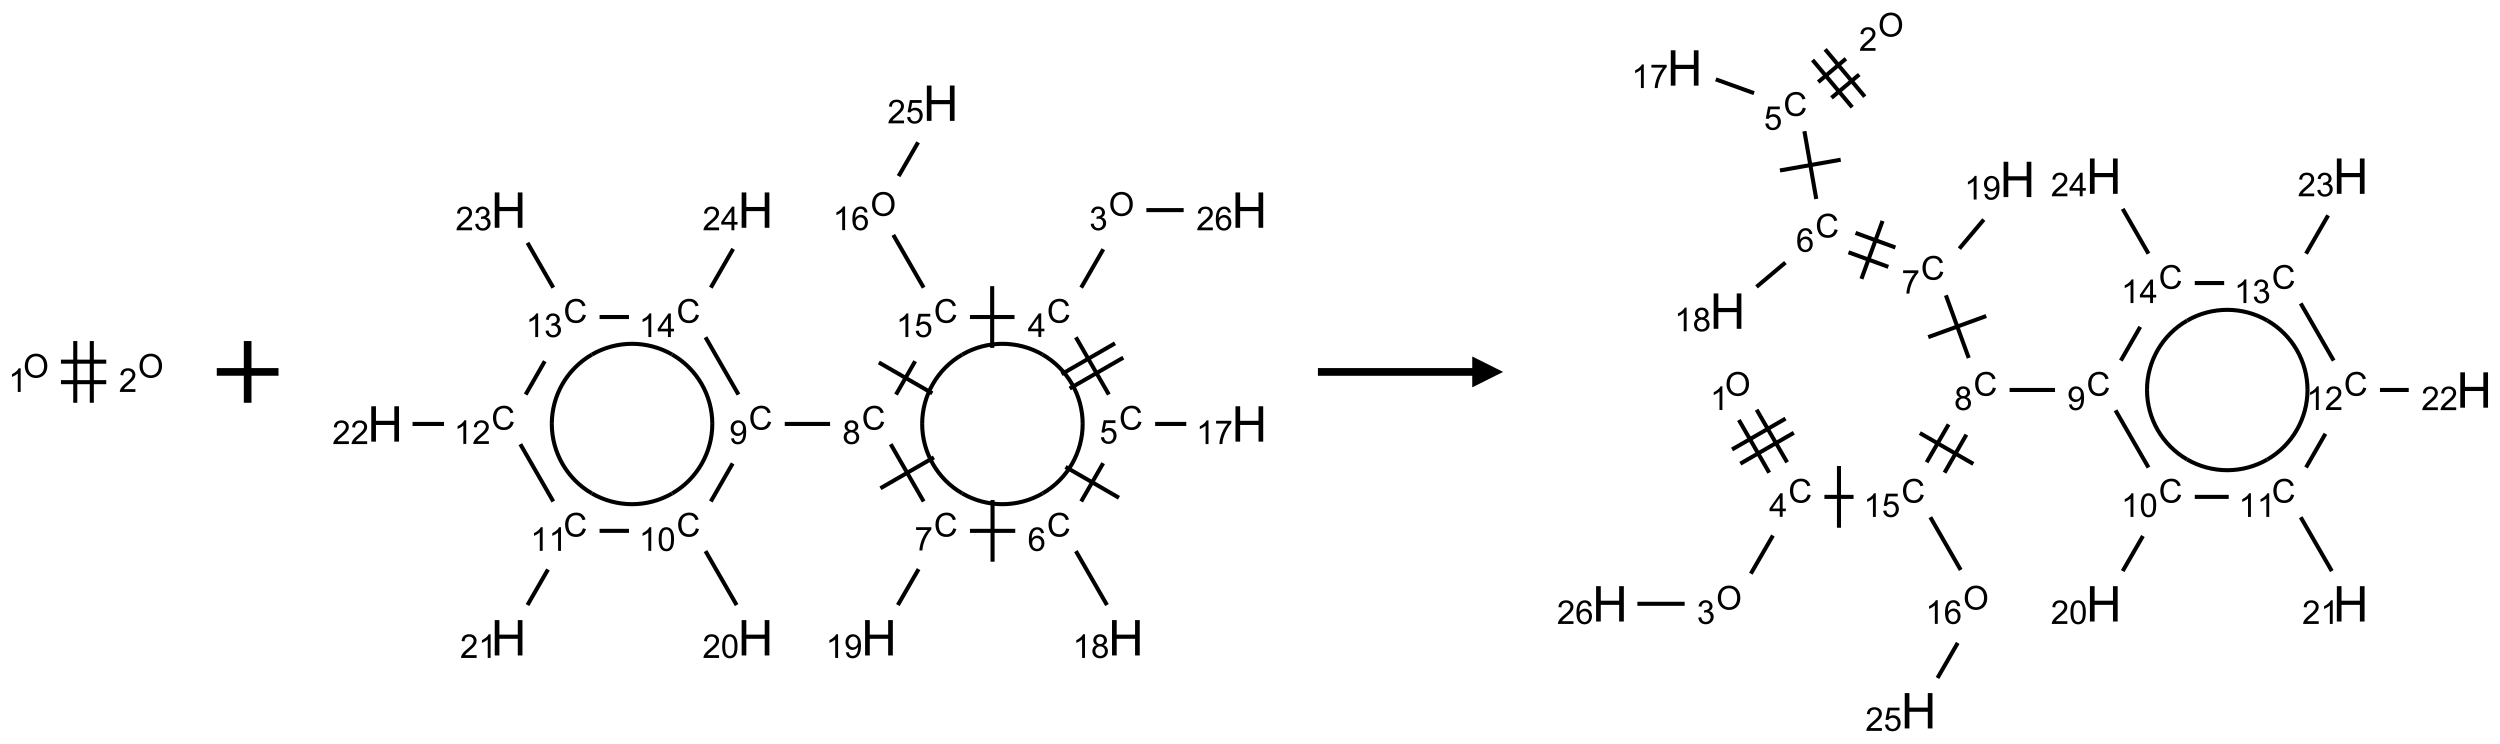<?xml version="1.0" encoding="UTF-8"?>
<svg xmlns="http://www.w3.org/2000/svg" xmlns:xlink="http://www.w3.org/1999/xlink" width="810" height="241" viewBox="0 0 810 241">
<defs>
<g>
<g id="glyph-0-0">
<path d="M 1.332 0 L 1.332 -6.668 L 6.668 -6.668 L 6.668 0 Z M 1.5 -0.168 L 6.5 -0.168 L 6.5 -6.5 L 1.5 -6.5 Z M 1.5 -0.168 "/>
</g>
<g id="glyph-0-1">
<path d="M 0.516 -3.719 C 0.516 -4.984 0.855 -5.977 1.535 -6.695 C 2.215 -7.414 3.094 -7.77 4.172 -7.77 C 4.875 -7.77 5.512 -7.602 6.078 -7.266 C 6.645 -6.93 7.074 -6.461 7.371 -5.855 C 7.668 -5.254 7.816 -4.57 7.816 -3.809 C 7.816 -3.035 7.66 -2.34 7.348 -1.73 C 7.035 -1.117 6.594 -0.656 6.02 -0.34 C 5.449 -0.027 4.828 0.129 4.168 0.129 C 3.449 0.129 2.805 -0.043 2.238 -0.391 C 1.672 -0.738 1.246 -1.211 0.953 -1.812 C 0.66 -2.414 0.516 -3.047 0.516 -3.719 Z M 1.559 -3.703 C 1.559 -2.781 1.805 -2.059 2.301 -1.527 C 2.793 -1 3.414 -0.734 4.16 -0.734 C 4.922 -0.734 5.547 -1 6.039 -1.535 C 6.531 -2.07 6.777 -2.828 6.777 -3.812 C 6.777 -4.434 6.672 -4.977 6.461 -5.441 C 6.25 -5.902 5.945 -6.262 5.539 -6.52 C 5.133 -6.773 4.68 -6.902 4.176 -6.902 C 3.461 -6.902 2.848 -6.656 2.332 -6.164 C 1.816 -5.672 1.559 -4.852 1.559 -3.703 Z M 1.559 -3.703 "/>
</g>
<g id="glyph-0-2">
<path d="M 3.973 0 L 3.035 0 L 3.035 -5.973 C 2.809 -5.758 2.516 -5.543 2.148 -5.328 C 1.781 -5.113 1.453 -4.953 1.16 -4.844 L 1.16 -5.75 C 1.684 -5.996 2.145 -6.297 2.535 -6.645 C 2.93 -6.996 3.207 -7.336 3.371 -7.668 L 3.973 -7.668 Z M 3.973 0 "/>
</g>
<g id="glyph-0-3">
<path d="M 5.371 -0.902 L 5.371 0 L 0.324 0 C 0.316 -0.227 0.352 -0.441 0.434 -0.652 C 0.562 -0.996 0.766 -1.332 1.051 -1.668 C 1.332 -2 1.742 -2.387 2.277 -2.824 C 3.105 -3.504 3.668 -4.043 3.957 -4.441 C 4.25 -4.84 4.395 -5.215 4.395 -5.566 C 4.395 -5.938 4.262 -6.254 3.996 -6.508 C 3.73 -6.762 3.387 -6.891 2.957 -6.891 C 2.508 -6.891 2.145 -6.754 1.875 -6.484 C 1.605 -6.215 1.469 -5.84 1.465 -5.359 L 0.5 -5.457 C 0.566 -6.176 0.812 -6.727 1.246 -7.102 C 1.676 -7.477 2.254 -7.668 2.98 -7.668 C 3.711 -7.668 4.293 -7.465 4.719 -7.059 C 5.145 -6.652 5.359 -6.148 5.359 -5.547 C 5.359 -5.242 5.297 -4.941 5.172 -4.645 C 5.047 -4.352 4.84 -4.039 4.551 -3.715 C 4.262 -3.387 3.777 -2.938 3.105 -2.371 C 2.543 -1.898 2.18 -1.578 2.02 -1.41 C 1.859 -1.242 1.73 -1.07 1.625 -0.902 Z M 5.371 -0.902 "/>
</g>
<g id="glyph-0-4">
<path d="M 0.449 -2.016 L 1.387 -2.141 C 1.492 -1.609 1.676 -1.227 1.934 -0.992 C 2.191 -0.758 2.508 -0.641 2.879 -0.641 C 3.32 -0.641 3.695 -0.793 3.996 -1.098 C 4.301 -1.402 4.453 -1.781 4.453 -2.234 C 4.453 -2.664 4.312 -3.02 4.031 -3.301 C 3.75 -3.578 3.391 -3.719 2.957 -3.719 C 2.781 -3.719 2.562 -3.684 2.297 -3.613 L 2.402 -4.438 C 2.465 -4.43 2.516 -4.426 2.551 -4.426 C 2.949 -4.426 3.312 -4.531 3.629 -4.738 C 3.949 -4.949 4.109 -5.27 4.109 -5.703 C 4.109 -6.047 3.992 -6.332 3.762 -6.559 C 3.527 -6.785 3.227 -6.895 2.859 -6.895 C 2.496 -6.895 2.191 -6.781 1.949 -6.551 C 1.707 -6.324 1.547 -5.98 1.48 -5.52 L 0.543 -5.688 C 0.656 -6.316 0.918 -6.805 1.324 -7.148 C 1.73 -7.492 2.234 -7.668 2.84 -7.668 C 3.254 -7.668 3.641 -7.578 3.988 -7.398 C 4.34 -7.219 4.609 -6.977 4.793 -6.668 C 4.98 -6.359 5.074 -6.031 5.074 -5.684 C 5.074 -5.352 4.984 -5.051 4.809 -4.781 C 4.629 -4.512 4.367 -4.297 4.02 -4.137 C 4.473 -4.031 4.824 -3.816 5.074 -3.488 C 5.324 -3.16 5.449 -2.75 5.449 -2.254 C 5.449 -1.59 5.203 -1.023 4.719 -0.559 C 4.234 -0.098 3.617 0.137 2.875 0.137 C 2.203 0.137 1.648 -0.062 1.207 -0.465 C 0.762 -0.863 0.512 -1.379 0.449 -2.016 Z M 0.449 -2.016 "/>
</g>
<g id="glyph-0-5">
<path d="M 6.27 -2.676 L 7.281 -2.422 C 7.07 -1.594 6.688 -0.961 6.137 -0.523 C 5.586 -0.086 4.914 0.129 4.121 0.129 C 3.297 0.129 2.629 -0.039 2.113 -0.371 C 1.598 -0.707 1.203 -1.191 0.934 -1.828 C 0.664 -2.465 0.531 -3.145 0.531 -3.875 C 0.531 -4.672 0.684 -5.363 0.988 -5.957 C 1.293 -6.547 1.723 -6.996 2.285 -7.305 C 2.844 -7.613 3.461 -7.766 4.137 -7.766 C 4.898 -7.766 5.543 -7.57 6.062 -7.184 C 6.582 -6.793 6.945 -6.246 7.152 -5.543 L 6.156 -5.309 C 5.98 -5.863 5.723 -6.266 5.387 -6.52 C 5.051 -6.773 4.625 -6.902 4.113 -6.902 C 3.527 -6.902 3.039 -6.762 2.645 -6.48 C 2.25 -6.199 1.973 -5.82 1.812 -5.348 C 1.652 -4.871 1.574 -4.383 1.574 -3.879 C 1.574 -3.23 1.668 -2.664 1.855 -2.18 C 2.047 -1.695 2.34 -1.332 2.738 -1.094 C 3.137 -0.855 3.57 -0.734 4.035 -0.734 C 4.602 -0.734 5.082 -0.898 5.473 -1.223 C 5.867 -1.551 6.133 -2.035 6.27 -2.676 Z M 6.27 -2.676 "/>
</g>
<g id="glyph-0-6">
<path d="M 3.449 0 L 3.449 -1.828 L 0.137 -1.828 L 0.137 -2.688 L 3.621 -7.637 L 4.387 -7.637 L 4.387 -2.688 L 5.418 -2.688 L 5.418 -1.828 L 4.387 -1.828 L 4.387 0 Z M 3.449 -2.688 L 3.449 -6.129 L 1.059 -2.688 Z M 3.449 -2.688 "/>
</g>
<g id="glyph-0-7">
<path d="M 0.441 -2 L 1.426 -2.082 C 1.5 -1.605 1.668 -1.242 1.934 -1.004 C 2.199 -0.762 2.52 -0.641 2.895 -0.641 C 3.348 -0.641 3.73 -0.812 4.043 -1.152 C 4.355 -1.492 4.512 -1.941 4.512 -2.504 C 4.512 -3.039 4.359 -3.461 4.059 -3.77 C 3.758 -4.078 3.367 -4.234 2.879 -4.234 C 2.578 -4.234 2.305 -4.164 2.062 -4.027 C 1.82 -3.891 1.629 -3.715 1.488 -3.496 L 0.609 -3.609 L 1.348 -7.531 L 5.145 -7.531 L 5.145 -6.637 L 2.098 -6.637 L 1.688 -4.582 C 2.145 -4.902 2.625 -5.062 3.129 -5.062 C 3.797 -5.062 4.359 -4.832 4.816 -4.371 C 5.277 -3.91 5.504 -3.312 5.504 -2.59 C 5.504 -1.898 5.305 -1.301 4.902 -0.797 C 4.41 -0.18 3.742 0.129 2.895 0.129 C 2.199 0.129 1.633 -0.062 1.195 -0.453 C 0.758 -0.844 0.504 -1.359 0.441 -2 Z M 0.441 -2 "/>
</g>
<g id="glyph-0-8">
<path d="M 0.504 -6.637 L 0.504 -7.535 L 5.449 -7.535 L 5.449 -6.809 C 4.961 -6.289 4.48 -5.602 4.004 -4.746 C 3.527 -3.887 3.156 -3.004 2.895 -2.098 C 2.707 -1.461 2.59 -0.762 2.535 0 L 1.574 0 C 1.582 -0.602 1.703 -1.328 1.926 -2.176 C 2.152 -3.027 2.477 -3.848 2.898 -4.637 C 3.32 -5.426 3.77 -6.094 4.246 -6.637 Z M 0.504 -6.637 "/>
</g>
<g id="glyph-0-9">
<path d="M 5.309 -5.766 L 4.375 -5.691 C 4.293 -6.059 4.172 -6.328 4.02 -6.496 C 3.766 -6.762 3.453 -6.895 3.082 -6.895 C 2.785 -6.895 2.523 -6.812 2.297 -6.645 C 2 -6.43 1.77 -6.117 1.598 -5.703 C 1.43 -5.289 1.34 -4.703 1.332 -3.938 C 1.559 -4.281 1.836 -4.535 2.16 -4.703 C 2.488 -4.871 2.828 -4.953 3.188 -4.953 C 3.812 -4.953 4.344 -4.723 4.785 -4.262 C 5.223 -3.801 5.441 -3.207 5.441 -2.48 C 5.441 -2 5.34 -1.555 5.133 -1.145 C 4.926 -0.73 4.641 -0.418 4.281 -0.199 C 3.922 0.02 3.512 0.129 3.051 0.129 C 2.27 0.129 1.633 -0.156 1.141 -0.73 C 0.648 -1.305 0.402 -2.254 0.402 -3.574 C 0.402 -5.051 0.672 -6.121 1.219 -6.793 C 1.695 -7.375 2.336 -7.668 3.141 -7.668 C 3.742 -7.668 4.234 -7.5 4.617 -7.16 C 5 -6.824 5.23 -6.359 5.309 -5.766 Z M 1.48 -2.473 C 1.48 -2.152 1.547 -1.844 1.684 -1.547 C 1.82 -1.25 2.016 -1.027 2.262 -0.871 C 2.508 -0.719 2.766 -0.641 3.035 -0.641 C 3.434 -0.641 3.773 -0.801 4.059 -1.121 C 4.344 -1.441 4.484 -1.875 4.484 -2.422 C 4.484 -2.949 4.344 -3.367 4.062 -3.668 C 3.781 -3.973 3.426 -4.125 3 -4.125 C 2.578 -4.125 2.219 -3.973 1.922 -3.668 C 1.625 -3.363 1.48 -2.969 1.48 -2.473 Z M 1.48 -2.473 "/>
</g>
<g id="glyph-0-10">
<path d="M 1.887 -4.141 C 1.496 -4.281 1.207 -4.484 1.02 -4.75 C 0.832 -5.016 0.738 -5.328 0.738 -5.699 C 0.738 -6.254 0.938 -6.719 1.34 -7.098 C 1.738 -7.477 2.27 -7.668 2.934 -7.668 C 3.598 -7.668 4.137 -7.473 4.543 -7.086 C 4.949 -6.699 5.152 -6.227 5.152 -5.672 C 5.152 -5.316 5.059 -5.008 4.871 -4.746 C 4.688 -4.484 4.406 -4.281 4.027 -4.141 C 4.496 -3.988 4.852 -3.742 5.098 -3.402 C 5.34 -3.062 5.465 -2.656 5.465 -2.184 C 5.465 -1.531 5.234 -0.98 4.77 -0.535 C 4.309 -0.09 3.703 0.129 2.949 0.129 C 2.195 0.129 1.586 -0.094 1.125 -0.539 C 0.664 -0.984 0.434 -1.543 0.434 -2.207 C 0.434 -2.703 0.559 -3.121 0.809 -3.457 C 1.062 -3.793 1.422 -4.02 1.887 -4.141 Z M 1.699 -5.73 C 1.699 -5.367 1.812 -5.074 2.047 -4.844 C 2.281 -4.613 2.582 -4.5 2.953 -4.5 C 3.312 -4.5 3.609 -4.613 3.84 -4.84 C 4.07 -5.066 4.188 -5.348 4.188 -5.676 C 4.188 -6.02 4.07 -6.309 3.832 -6.543 C 3.594 -6.777 3.297 -6.895 2.941 -6.895 C 2.586 -6.895 2.289 -6.781 2.051 -6.551 C 1.816 -6.324 1.699 -6.047 1.699 -5.73 Z M 1.395 -2.203 C 1.395 -1.938 1.461 -1.676 1.586 -1.426 C 1.711 -1.176 1.902 -0.984 2.152 -0.848 C 2.402 -0.711 2.672 -0.641 2.957 -0.641 C 3.406 -0.641 3.777 -0.785 4.066 -1.074 C 4.359 -1.363 4.504 -1.727 4.504 -2.172 C 4.504 -2.625 4.355 -2.996 4.055 -3.293 C 3.754 -3.586 3.379 -3.734 2.926 -3.734 C 2.484 -3.734 2.121 -3.59 1.832 -3.297 C 1.543 -3.004 1.395 -2.641 1.395 -2.203 Z M 1.395 -2.203 "/>
</g>
<g id="glyph-0-11">
<path d="M 0.582 -1.766 L 1.484 -1.848 C 1.562 -1.426 1.707 -1.117 1.922 -0.926 C 2.137 -0.734 2.414 -0.641 2.75 -0.641 C 3.039 -0.641 3.289 -0.707 3.508 -0.84 C 3.727 -0.973 3.902 -1.148 4.043 -1.367 C 4.18 -1.586 4.297 -1.887 4.391 -2.262 C 4.484 -2.637 4.531 -3.016 4.531 -3.406 C 4.531 -3.449 4.531 -3.512 4.527 -3.594 C 4.34 -3.297 4.082 -3.055 3.758 -2.867 C 3.434 -2.68 3.082 -2.59 2.703 -2.59 C 2.07 -2.59 1.535 -2.816 1.098 -3.277 C 0.66 -3.734 0.441 -4.34 0.441 -5.09 C 0.441 -5.863 0.672 -6.484 1.129 -6.957 C 1.586 -7.43 2.156 -7.668 2.844 -7.668 C 3.34 -7.668 3.793 -7.531 4.207 -7.266 C 4.617 -7 4.93 -6.617 5.145 -6.121 C 5.355 -5.629 5.465 -4.91 5.465 -3.973 C 5.465 -2.996 5.359 -2.223 5.145 -1.645 C 4.934 -1.066 4.617 -0.625 4.199 -0.324 C 3.781 -0.02 3.293 0.129 2.73 0.129 C 2.133 0.129 1.645 -0.035 1.266 -0.367 C 0.887 -0.699 0.66 -1.164 0.582 -1.766 Z M 4.422 -5.137 C 4.422 -5.676 4.277 -6.102 3.992 -6.418 C 3.707 -6.734 3.359 -6.891 2.957 -6.891 C 2.543 -6.891 2.18 -6.719 1.871 -6.379 C 1.562 -6.039 1.406 -5.598 1.406 -5.059 C 1.406 -4.57 1.555 -4.176 1.848 -3.871 C 2.141 -3.566 2.5 -3.418 2.934 -3.418 C 3.367 -3.418 3.723 -3.57 4.004 -3.871 C 4.281 -4.176 4.422 -4.598 4.422 -5.137 Z M 4.422 -5.137 "/>
</g>
<g id="glyph-0-12">
<path d="M 0.441 -3.766 C 0.441 -4.668 0.535 -5.395 0.723 -5.945 C 0.906 -6.496 1.184 -6.922 1.551 -7.219 C 1.918 -7.516 2.375 -7.668 2.934 -7.668 C 3.344 -7.668 3.703 -7.586 4.012 -7.418 C 4.32 -7.254 4.574 -7.016 4.777 -6.707 C 4.977 -6.395 5.137 -6.016 5.25 -5.57 C 5.363 -5.125 5.422 -4.523 5.422 -3.766 C 5.422 -2.871 5.328 -2.148 5.145 -1.598 C 4.961 -1.047 4.688 -0.621 4.32 -0.32 C 3.953 -0.02 3.492 0.129 2.934 0.129 C 2.195 0.129 1.617 -0.133 1.199 -0.66 C 0.695 -1.297 0.441 -2.332 0.441 -3.766 Z M 1.406 -3.766 C 1.406 -2.512 1.555 -1.68 1.848 -1.262 C 2.141 -0.848 2.5 -0.641 2.934 -0.641 C 3.363 -0.641 3.727 -0.848 4.02 -1.266 C 4.312 -1.684 4.457 -2.516 4.457 -3.766 C 4.457 -5.023 4.312 -5.859 4.02 -6.27 C 3.727 -6.684 3.359 -6.891 2.922 -6.891 C 2.492 -6.891 2.148 -6.707 1.891 -6.344 C 1.566 -5.879 1.406 -5.02 1.406 -3.766 Z M 1.406 -3.766 "/>
</g>
<g id="glyph-1-0">
<path d="M 2 0 L 2 -10 L 10 -10 L 10 0 Z M 2.25 -0.25 L 9.75 -0.25 L 9.75 -9.75 L 2.25 -9.75 Z M 2.25 -0.25 "/>
</g>
<g id="glyph-1-1">
<path d="M 1.281 0 L 1.281 -11.453 L 2.797 -11.453 L 2.797 -6.75 L 8.75 -6.75 L 8.75 -11.453 L 10.266 -11.453 L 10.266 0 L 8.75 0 L 8.75 -5.398 L 2.797 -5.398 L 2.797 0 Z M 1.281 0 "/>
</g>
</g>
</defs>
<path fill="none" stroke-width="0.033" stroke-linecap="butt" stroke-linejoin="miter" stroke="rgb(0%, 0%, 0%)" stroke-opacity="1" stroke-miterlimit="10" d="M 0.237 0.083 L 0.604 0.083 " transform="matrix(40, 0, 0, 40, 10.266, 120.5)"/>
<path fill="none" stroke-width="0.033" stroke-linecap="butt" stroke-linejoin="miter" stroke="rgb(0%, 0%, 0%)" stroke-opacity="1" stroke-miterlimit="10" d="M 0.237 -0.083 L 0.604 -0.083 " transform="matrix(40, 0, 0, 40, 10.266, 120.5)"/>
<path fill="none" stroke-width="0.033" stroke-linecap="butt" stroke-linejoin="miter" stroke="rgb(0%, 0%, 0%)" stroke-opacity="1" stroke-miterlimit="10" d="M 0.487 0.25 L 0.487 -0.25 " transform="matrix(40, 0, 0, 40, 10.266, 120.5)"/>
<path fill="none" stroke-width="0.033" stroke-linecap="butt" stroke-linejoin="miter" stroke="rgb(0%, 0%, 0%)" stroke-opacity="1" stroke-miterlimit="10" d="M 0.353 0.25 L 0.353 -0.25 " transform="matrix(40, 0, 0, 40, 10.266, 120.5)"/>
<g fill="rgb(0%, 0%, 0%)" fill-opacity="1">
<use xlink:href="#glyph-0-1" x="7.512" y="122.348"/>
</g>
<g fill="rgb(0%, 0%, 0%)" fill-opacity="1">
<use xlink:href="#glyph-0-2" x="2.719" y="126.98"/>
</g>
<g fill="rgb(0%, 0%, 0%)" fill-opacity="1">
<use xlink:href="#glyph-0-1" x="44.688" y="122.348"/>
</g>
<g fill="rgb(0%, 0%, 0%)" fill-opacity="1">
<use xlink:href="#glyph-0-3" x="38.5" y="126.98"/>
</g>
<path fill="none" stroke-width="0.062" stroke-linecap="butt" stroke-linejoin="miter" stroke="rgb(0%, 0%, 0%)" stroke-opacity="1" stroke-miterlimit="10" d="M -0 0 L 0.5 0 M 0.25 -0.25 L 0.25 0.25 " transform="matrix(40, 0, 0, 40, 70.238, 120.5)"/>
<path fill="none" stroke-width="0.033" stroke-linecap="butt" stroke-linejoin="miter" stroke="rgb(0%, 0%, 0%)" stroke-opacity="1" stroke-miterlimit="10" d="M 5.817 1.183 L 5.638 1.494 " transform="matrix(40, 0, 0, 40, 124.785, 33.436)"/>
<path fill="none" stroke-width="0.033" stroke-linecap="butt" stroke-linejoin="miter" stroke="rgb(0%, 0%, 0%)" stroke-opacity="1" stroke-miterlimit="10" d="M 5.595 1.896 L 5.862 2.36 " transform="matrix(40, 0, 0, 40, 124.785, 33.436)"/>
<path fill="none" stroke-width="0.033" stroke-linecap="butt" stroke-linejoin="miter" stroke="rgb(0%, 0%, 0%)" stroke-opacity="1" stroke-miterlimit="10" d="M 5.545 2.311 L 5.979 2.061 " transform="matrix(40, 0, 0, 40, 124.785, 33.436)"/>
<path fill="none" stroke-width="0.033" stroke-linecap="butt" stroke-linejoin="miter" stroke="rgb(0%, 0%, 0%)" stroke-opacity="1" stroke-miterlimit="10" d="M 5.479 2.195 L 5.912 1.945 " transform="matrix(40, 0, 0, 40, 124.785, 33.436)"/>
<path fill="none" stroke-width="0.033" stroke-linecap="butt" stroke-linejoin="miter" stroke="rgb(0%, 0%, 0%)" stroke-opacity="1" stroke-miterlimit="10" d="M 6.237 2.598 L 6.489 2.598 " transform="matrix(40, 0, 0, 40, 124.785, 33.436)"/>
<path fill="none" stroke-width="0.033" stroke-linecap="butt" stroke-linejoin="miter" stroke="rgb(0%, 0%, 0%)" stroke-opacity="1" stroke-miterlimit="10" d="M 5.816 2.916 L 5.638 3.226 " transform="matrix(40, 0, 0, 40, 124.785, 33.436)"/>
<path fill="none" stroke-width="0.033" stroke-linecap="butt" stroke-linejoin="miter" stroke="rgb(0%, 0%, 0%)" stroke-opacity="1" stroke-miterlimit="10" d="M 5.511 2.946 L 5.944 3.196 " transform="matrix(40, 0, 0, 40, 124.785, 33.436)"/>
<path fill="none" stroke-width="0.033" stroke-linecap="butt" stroke-linejoin="miter" stroke="rgb(0%, 0%, 0%)" stroke-opacity="1" stroke-miterlimit="10" d="M 5.595 3.628 L 5.847 4.065 " transform="matrix(40, 0, 0, 40, 124.785, 33.436)"/>
<path fill="none" stroke-width="0.033" stroke-linecap="butt" stroke-linejoin="miter" stroke="rgb(0%, 0%, 0%)" stroke-opacity="1" stroke-miterlimit="10" d="M 5.104 3.464 L 4.737 3.464 " transform="matrix(40, 0, 0, 40, 124.785, 33.436)"/>
<path fill="none" stroke-width="0.033" stroke-linecap="butt" stroke-linejoin="miter" stroke="rgb(0%, 0%, 0%)" stroke-opacity="1" stroke-miterlimit="10" d="M 4.92 3.214 L 4.92 3.714 " transform="matrix(40, 0, 0, 40, 124.785, 33.436)"/>
<path fill="none" stroke-width="0.033" stroke-linecap="butt" stroke-linejoin="miter" stroke="rgb(0%, 0%, 0%)" stroke-opacity="1" stroke-miterlimit="10" d="M 4.321 3.774 L 4.153 4.065 " transform="matrix(40, 0, 0, 40, 124.785, 33.436)"/>
<path fill="none" stroke-width="0.033" stroke-linecap="butt" stroke-linejoin="miter" stroke="rgb(0%, 0%, 0%)" stroke-opacity="1" stroke-miterlimit="10" d="M 4.362 3.226 L 4.095 2.762 " transform="matrix(40, 0, 0, 40, 124.785, 33.436)"/>
<path fill="none" stroke-width="0.033" stroke-linecap="butt" stroke-linejoin="miter" stroke="rgb(0%, 0%, 0%)" stroke-opacity="1" stroke-miterlimit="10" d="M 4.445 2.869 L 4.012 3.119 " transform="matrix(40, 0, 0, 40, 124.785, 33.436)"/>
<path fill="none" stroke-width="0.033" stroke-linecap="butt" stroke-linejoin="miter" stroke="rgb(0%, 0%, 0%)" stroke-opacity="1" stroke-miterlimit="10" d="M 3.604 2.598 L 3.237 2.598 " transform="matrix(40, 0, 0, 40, 124.785, 33.436)"/>
<path fill="none" stroke-width="0.033" stroke-linecap="butt" stroke-linejoin="miter" stroke="rgb(0%, 0%, 0%)" stroke-opacity="1" stroke-miterlimit="10" d="M 2.815 2.918 L 2.638 3.226 " transform="matrix(40, 0, 0, 40, 124.785, 33.436)"/>
<path fill="none" stroke-width="0.033" stroke-linecap="butt" stroke-linejoin="miter" stroke="rgb(0%, 0%, 0%)" stroke-opacity="1" stroke-miterlimit="10" d="M 2.595 3.628 L 2.847 4.065 " transform="matrix(40, 0, 0, 40, 124.785, 33.436)"/>
<path fill="none" stroke-width="0.033" stroke-linecap="butt" stroke-linejoin="miter" stroke="rgb(0%, 0%, 0%)" stroke-opacity="1" stroke-miterlimit="10" d="M 1.975 3.464 L 1.737 3.464 " transform="matrix(40, 0, 0, 40, 124.785, 33.436)"/>
<path fill="none" stroke-width="0.033" stroke-linecap="butt" stroke-linejoin="miter" stroke="rgb(0%, 0%, 0%)" stroke-opacity="1" stroke-miterlimit="10" d="M 1.319 3.777 L 1.153 4.065 " transform="matrix(40, 0, 0, 40, 124.785, 33.436)"/>
<path fill="none" stroke-width="0.033" stroke-linecap="butt" stroke-linejoin="miter" stroke="rgb(0%, 0%, 0%)" stroke-opacity="1" stroke-miterlimit="10" d="M 1.362 3.226 L 1.095 2.762 " transform="matrix(40, 0, 0, 40, 124.785, 33.436)"/>
<path fill="none" stroke-width="0.033" stroke-linecap="butt" stroke-linejoin="miter" stroke="rgb(0%, 0%, 0%)" stroke-opacity="1" stroke-miterlimit="10" d="M 0.477 2.598 L 0.222 2.598 " transform="matrix(40, 0, 0, 40, 124.785, 33.436)"/>
<path fill="none" stroke-width="0.033" stroke-linecap="butt" stroke-linejoin="miter" stroke="rgb(0%, 0%, 0%)" stroke-opacity="1" stroke-miterlimit="10" d="M 1.138 2.36 L 1.293 2.09 " transform="matrix(40, 0, 0, 40, 124.785, 33.436)"/>
<path fill="none" stroke-width="0.033" stroke-linecap="butt" stroke-linejoin="miter" stroke="rgb(0%, 0%, 0%)" stroke-opacity="1" stroke-miterlimit="10" d="M 1.362 1.494 L 1.153 1.131 " transform="matrix(40, 0, 0, 40, 124.785, 33.436)"/>
<path fill="none" stroke-width="0.033" stroke-linecap="butt" stroke-linejoin="miter" stroke="rgb(0%, 0%, 0%)" stroke-opacity="1" stroke-miterlimit="10" d="M 1.737 1.732 L 1.975 1.732 " transform="matrix(40, 0, 0, 40, 124.785, 33.436)"/>
<path fill="none" stroke-width="0.033" stroke-linecap="butt" stroke-linejoin="miter" stroke="rgb(0%, 0%, 0%)" stroke-opacity="1" stroke-miterlimit="10" d="M 2.595 1.896 L 2.862 2.36 " transform="matrix(40, 0, 0, 40, 124.785, 33.436)"/>
<path fill="none" stroke-width="0.033" stroke-linecap="butt" stroke-linejoin="miter" stroke="rgb(0%, 0%, 0%)" stroke-opacity="1" stroke-miterlimit="10" d="M 2.638 1.494 L 2.819 1.18 " transform="matrix(40, 0, 0, 40, 124.785, 33.436)"/>
<path fill="none" stroke-width="0.033" stroke-linecap="butt" stroke-linejoin="miter" stroke="rgb(0%, 0%, 0%)" stroke-opacity="1" stroke-miterlimit="10" d="M 4.138 2.36 L 4.293 2.09 " transform="matrix(40, 0, 0, 40, 124.785, 33.436)"/>
<path fill="none" stroke-width="0.033" stroke-linecap="butt" stroke-linejoin="miter" stroke="rgb(0%, 0%, 0%)" stroke-opacity="1" stroke-miterlimit="10" d="M 4.432 2.35 L 3.999 2.1 " transform="matrix(40, 0, 0, 40, 124.785, 33.436)"/>
<path fill="none" stroke-width="0.033" stroke-linecap="butt" stroke-linejoin="miter" stroke="rgb(0%, 0%, 0%)" stroke-opacity="1" stroke-miterlimit="10" d="M 4.737 1.732 L 5.098 1.732 " transform="matrix(40, 0, 0, 40, 124.785, 33.436)"/>
<path fill="none" stroke-width="0.033" stroke-linecap="butt" stroke-linejoin="miter" stroke="rgb(0%, 0%, 0%)" stroke-opacity="1" stroke-miterlimit="10" d="M 4.917 1.982 L 4.917 1.482 " transform="matrix(40, 0, 0, 40, 124.785, 33.436)"/>
<path fill="none" stroke-width="0.033" stroke-linecap="butt" stroke-linejoin="miter" stroke="rgb(0%, 0%, 0%)" stroke-opacity="1" stroke-miterlimit="10" d="M 4.362 1.494 L 4.116 1.067 " transform="matrix(40, 0, 0, 40, 124.785, 33.436)"/>
<path fill="none" stroke-width="0.033" stroke-linecap="butt" stroke-linejoin="miter" stroke="rgb(0%, 0%, 0%)" stroke-opacity="1" stroke-miterlimit="10" d="M 4.159 0.591 L 4.317 0.317 " transform="matrix(40, 0, 0, 40, 124.785, 33.436)"/>
<path fill="none" stroke-width="0.033" stroke-linecap="butt" stroke-linejoin="miter" stroke="rgb(0%, 0%, 0%)" stroke-opacity="1" stroke-miterlimit="10" d="M 6.166 0.866 L 6.468 0.866 " transform="matrix(40, 0, 0, 40, 124.785, 33.436)"/>
<path fill="none" stroke-width="0.033" stroke-linecap="butt" stroke-linejoin="miter" stroke="rgb(0%, 0%, 0%)" stroke-opacity="1" stroke-miterlimit="10" d="M 5.325 2.036 C 5.526 2.152 5.65 2.366 5.65 2.598 " transform="matrix(40, 0, 0, 40, 124.785, 33.436)"/>
<path fill="none" stroke-width="0.033" stroke-linecap="butt" stroke-linejoin="miter" stroke="rgb(0%, 0%, 0%)" stroke-opacity="1" stroke-miterlimit="10" d="M 4.675 2.036 C 4.876 1.92 5.124 1.92 5.325 2.036 " transform="matrix(40, 0, 0, 40, 124.785, 33.436)"/>
<path fill="none" stroke-width="0.033" stroke-linecap="butt" stroke-linejoin="miter" stroke="rgb(0%, 0%, 0%)" stroke-opacity="1" stroke-miterlimit="10" d="M 4.35 2.598 C 4.35 2.366 4.474 2.152 4.675 2.036 " transform="matrix(40, 0, 0, 40, 124.785, 33.436)"/>
<path fill="none" stroke-width="0.033" stroke-linecap="butt" stroke-linejoin="miter" stroke="rgb(0%, 0%, 0%)" stroke-opacity="1" stroke-miterlimit="10" d="M 4.675 3.161 C 4.474 3.045 4.35 2.83 4.35 2.598 " transform="matrix(40, 0, 0, 40, 124.785, 33.436)"/>
<path fill="none" stroke-width="0.033" stroke-linecap="butt" stroke-linejoin="miter" stroke="rgb(0%, 0%, 0%)" stroke-opacity="1" stroke-miterlimit="10" d="M 5.325 3.161 C 5.124 3.277 4.876 3.277 4.675 3.161 " transform="matrix(40, 0, 0, 40, 124.785, 33.436)"/>
<path fill="none" stroke-width="0.033" stroke-linecap="butt" stroke-linejoin="miter" stroke="rgb(0%, 0%, 0%)" stroke-opacity="1" stroke-miterlimit="10" d="M 5.65 2.598 C 5.65 2.83 5.526 3.045 5.325 3.161 " transform="matrix(40, 0, 0, 40, 124.785, 33.436)"/>
<path fill="none" stroke-width="0.033" stroke-linecap="butt" stroke-linejoin="miter" stroke="rgb(0%, 0%, 0%)" stroke-opacity="1" stroke-miterlimit="10" d="M 2.65 2.598 C 2.65 2.83 2.526 3.045 2.325 3.161 " transform="matrix(40, 0, 0, 40, 124.785, 33.436)"/>
<path fill="none" stroke-width="0.033" stroke-linecap="butt" stroke-linejoin="miter" stroke="rgb(0%, 0%, 0%)" stroke-opacity="1" stroke-miterlimit="10" d="M 2.325 2.036 C 2.526 2.152 2.65 2.366 2.65 2.598 " transform="matrix(40, 0, 0, 40, 124.785, 33.436)"/>
<path fill="none" stroke-width="0.033" stroke-linecap="butt" stroke-linejoin="miter" stroke="rgb(0%, 0%, 0%)" stroke-opacity="1" stroke-miterlimit="10" d="M 1.675 2.036 C 1.876 1.92 2.124 1.92 2.325 2.036 " transform="matrix(40, 0, 0, 40, 124.785, 33.436)"/>
<path fill="none" stroke-width="0.033" stroke-linecap="butt" stroke-linejoin="miter" stroke="rgb(0%, 0%, 0%)" stroke-opacity="1" stroke-miterlimit="10" d="M 1.35 2.598 C 1.35 2.366 1.474 2.152 1.675 2.036 " transform="matrix(40, 0, 0, 40, 124.785, 33.436)"/>
<path fill="none" stroke-width="0.033" stroke-linecap="butt" stroke-linejoin="miter" stroke="rgb(0%, 0%, 0%)" stroke-opacity="1" stroke-miterlimit="10" d="M 1.675 3.161 C 1.474 3.045 1.35 2.83 1.35 2.598 " transform="matrix(40, 0, 0, 40, 124.785, 33.436)"/>
<path fill="none" stroke-width="0.033" stroke-linecap="butt" stroke-linejoin="miter" stroke="rgb(0%, 0%, 0%)" stroke-opacity="1" stroke-miterlimit="10" d="M 2.325 3.161 C 2.124 3.277 1.876 3.277 1.675 3.161 " transform="matrix(40, 0, 0, 40, 124.785, 33.436)"/>
<g fill="rgb(0%, 0%, 0%)" fill-opacity="1">
<use xlink:href="#glyph-0-1" x="359.207" y="69.926"/>
</g>
<g fill="rgb(0%, 0%, 0%)" fill-opacity="1">
<use xlink:href="#glyph-0-4" x="352.941" y="74.559"/>
</g>
<g fill="rgb(0%, 0%, 0%)" fill-opacity="1">
<use xlink:href="#glyph-0-5" x="339.191" y="104.562"/>
</g>
<g fill="rgb(0%, 0%, 0%)" fill-opacity="1">
<use xlink:href="#glyph-0-6" x="332.973" y="109.168"/>
</g>
<g fill="rgb(0%, 0%, 0%)" fill-opacity="1">
<use xlink:href="#glyph-0-5" x="362.566" y="139.203"/>
</g>
<g fill="rgb(0%, 0%, 0%)" fill-opacity="1">
<use xlink:href="#glyph-0-7" x="356.258" y="143.707"/>
</g>
<g fill="rgb(0%, 0%, 0%)" fill-opacity="1">
<use xlink:href="#glyph-1-1" x="399.012" y="143.086"/>
</g>
<g fill="rgb(0%, 0%, 0%)" fill-opacity="1">
<use xlink:href="#glyph-0-2" x="387.578" y="143.879"/>
<use xlink:href="#glyph-0-8" x="393.51" y="143.879"/>
</g>
<g fill="rgb(0%, 0%, 0%)" fill-opacity="1">
<use xlink:href="#glyph-0-5" x="339.191" y="173.844"/>
</g>
<g fill="rgb(0%, 0%, 0%)" fill-opacity="1">
<use xlink:href="#glyph-0-9" x="332.945" y="178.48"/>
</g>
<g fill="rgb(0%, 0%, 0%)" fill-opacity="1">
<use xlink:href="#glyph-1-1" x="359.012" y="212.367"/>
</g>
<g fill="rgb(0%, 0%, 0%)" fill-opacity="1">
<use xlink:href="#glyph-0-2" x="347.562" y="213.16"/>
<use xlink:href="#glyph-0-10" x="353.495" y="213.16"/>
</g>
<g fill="rgb(0%, 0%, 0%)" fill-opacity="1">
<use xlink:href="#glyph-0-5" x="302.566" y="173.844"/>
</g>
<g fill="rgb(0%, 0%, 0%)" fill-opacity="1">
<use xlink:href="#glyph-0-8" x="296.316" y="178.352"/>
</g>
<g fill="rgb(0%, 0%, 0%)" fill-opacity="1">
<use xlink:href="#glyph-1-1" x="279.012" y="212.367"/>
</g>
<g fill="rgb(0%, 0%, 0%)" fill-opacity="1">
<use xlink:href="#glyph-0-2" x="267.562" y="213.16"/>
<use xlink:href="#glyph-0-11" x="273.495" y="213.16"/>
</g>
<g fill="rgb(0%, 0%, 0%)" fill-opacity="1">
<use xlink:href="#glyph-0-5" x="279.191" y="139.203"/>
</g>
<g fill="rgb(0%, 0%, 0%)" fill-opacity="1">
<use xlink:href="#glyph-0-10" x="272.926" y="143.84"/>
</g>
<g fill="rgb(0%, 0%, 0%)" fill-opacity="1">
<use xlink:href="#glyph-0-5" x="242.566" y="139.203"/>
</g>
<g fill="rgb(0%, 0%, 0%)" fill-opacity="1">
<use xlink:href="#glyph-0-11" x="236.301" y="143.84"/>
</g>
<g fill="rgb(0%, 0%, 0%)" fill-opacity="1">
<use xlink:href="#glyph-0-5" x="219.191" y="173.844"/>
</g>
<g fill="rgb(0%, 0%, 0%)" fill-opacity="1">
<use xlink:href="#glyph-0-2" x="207.035" y="178.48"/>
<use xlink:href="#glyph-0-12" x="212.967" y="178.48"/>
</g>
<g fill="rgb(0%, 0%, 0%)" fill-opacity="1">
<use xlink:href="#glyph-1-1" x="239.012" y="212.367"/>
</g>
<g fill="rgb(0%, 0%, 0%)" fill-opacity="1">
<use xlink:href="#glyph-0-3" x="227.605" y="213.16"/>
<use xlink:href="#glyph-0-12" x="233.538" y="213.16"/>
</g>
<g fill="rgb(0%, 0%, 0%)" fill-opacity="1">
<use xlink:href="#glyph-0-5" x="182.566" y="173.844"/>
</g>
<g fill="rgb(0%, 0%, 0%)" fill-opacity="1">
<use xlink:href="#glyph-0-2" x="171.855" y="178.48"/>
<use xlink:href="#glyph-0-2" x="177.788" y="178.48"/>
</g>
<g fill="rgb(0%, 0%, 0%)" fill-opacity="1">
<use xlink:href="#glyph-1-1" x="159.012" y="212.367"/>
</g>
<g fill="rgb(0%, 0%, 0%)" fill-opacity="1">
<use xlink:href="#glyph-0-3" x="149.055" y="213.16"/>
<use xlink:href="#glyph-0-2" x="154.987" y="213.16"/>
</g>
<g fill="rgb(0%, 0%, 0%)" fill-opacity="1">
<use xlink:href="#glyph-0-5" x="159.191" y="139.203"/>
</g>
<g fill="rgb(0%, 0%, 0%)" fill-opacity="1">
<use xlink:href="#glyph-0-2" x="147.086" y="143.84"/>
<use xlink:href="#glyph-0-3" x="153.018" y="143.84"/>
</g>
<g fill="rgb(0%, 0%, 0%)" fill-opacity="1">
<use xlink:href="#glyph-1-1" x="119.012" y="143.086"/>
</g>
<g fill="rgb(0%, 0%, 0%)" fill-opacity="1">
<use xlink:href="#glyph-0-3" x="107.66" y="143.879"/>
<use xlink:href="#glyph-0-3" x="113.592" y="143.879"/>
</g>
<g fill="rgb(0%, 0%, 0%)" fill-opacity="1">
<use xlink:href="#glyph-0-5" x="182.566" y="104.562"/>
</g>
<g fill="rgb(0%, 0%, 0%)" fill-opacity="1">
<use xlink:href="#glyph-0-2" x="170.383" y="109.199"/>
<use xlink:href="#glyph-0-4" x="176.315" y="109.199"/>
</g>
<g fill="rgb(0%, 0%, 0%)" fill-opacity="1">
<use xlink:href="#glyph-1-1" x="159.012" y="73.805"/>
</g>
<g fill="rgb(0%, 0%, 0%)" fill-opacity="1">
<use xlink:href="#glyph-0-3" x="147.582" y="74.598"/>
<use xlink:href="#glyph-0-4" x="153.514" y="74.598"/>
</g>
<g fill="rgb(0%, 0%, 0%)" fill-opacity="1">
<use xlink:href="#glyph-0-5" x="219.191" y="104.562"/>
</g>
<g fill="rgb(0%, 0%, 0%)" fill-opacity="1">
<use xlink:href="#glyph-0-2" x="207.039" y="109.199"/>
<use xlink:href="#glyph-0-6" x="212.971" y="109.199"/>
</g>
<g fill="rgb(0%, 0%, 0%)" fill-opacity="1">
<use xlink:href="#glyph-1-1" x="239.012" y="73.805"/>
</g>
<g fill="rgb(0%, 0%, 0%)" fill-opacity="1">
<use xlink:href="#glyph-0-3" x="227.613" y="74.598"/>
<use xlink:href="#glyph-0-6" x="233.546" y="74.598"/>
</g>
<g fill="rgb(0%, 0%, 0%)" fill-opacity="1">
<use xlink:href="#glyph-0-5" x="302.566" y="104.562"/>
</g>
<g fill="rgb(0%, 0%, 0%)" fill-opacity="1">
<use xlink:href="#glyph-0-2" x="290.324" y="109.199"/>
<use xlink:href="#glyph-0-7" x="296.257" y="109.199"/>
</g>
<g fill="rgb(0%, 0%, 0%)" fill-opacity="1">
<use xlink:href="#glyph-0-1" x="282.031" y="69.926"/>
</g>
<g fill="rgb(0%, 0%, 0%)" fill-opacity="1">
<use xlink:href="#glyph-0-2" x="269.836" y="74.559"/>
<use xlink:href="#glyph-0-9" x="275.768" y="74.559"/>
</g>
<g fill="rgb(0%, 0%, 0%)" fill-opacity="1">
<use xlink:href="#glyph-1-1" x="299.012" y="39.164"/>
</g>
<g fill="rgb(0%, 0%, 0%)" fill-opacity="1">
<use xlink:href="#glyph-0-3" x="287.523" y="39.957"/>
<use xlink:href="#glyph-0-7" x="293.456" y="39.957"/>
</g>
<g fill="rgb(0%, 0%, 0%)" fill-opacity="1">
<use xlink:href="#glyph-1-1" x="399.012" y="73.805"/>
</g>
<g fill="rgb(0%, 0%, 0%)" fill-opacity="1">
<use xlink:href="#glyph-0-3" x="387.586" y="74.598"/>
<use xlink:href="#glyph-0-9" x="393.518" y="74.598"/>
</g>
<path fill-rule="nonzero" fill="rgb(0%, 0%, 0%)" fill-opacity="1" d="M 427.008 121.75 L 477.008 121.75 L 477.008 125.5 L 487.008 120.5 L 477.008 115.5 L 477.008 119.25 L 427.008 119.25 "/>
<path fill="none" stroke-width="0.033" stroke-linecap="butt" stroke-linejoin="miter" stroke="rgb(0%, 0%, 0%)" stroke-opacity="1" stroke-miterlimit="10" d="M 1.044 3.152 L 1.29 3.579 " transform="matrix(40, 0, 0, 40, 521.629, 9.988)"/>
<path fill="none" stroke-width="0.033" stroke-linecap="butt" stroke-linejoin="miter" stroke="rgb(0%, 0%, 0%)" stroke-opacity="1" stroke-miterlimit="10" d="M 1.188 3.069 L 1.435 3.495 " transform="matrix(40, 0, 0, 40, 521.629, 9.988)"/>
<path fill="none" stroke-width="0.033" stroke-linecap="butt" stroke-linejoin="miter" stroke="rgb(0%, 0%, 0%)" stroke-opacity="1" stroke-miterlimit="10" d="M 1.056 3.506 L 1.489 3.256 " transform="matrix(40, 0, 0, 40, 521.629, 9.988)"/>
<path fill="none" stroke-width="0.033" stroke-linecap="butt" stroke-linejoin="miter" stroke="rgb(0%, 0%, 0%)" stroke-opacity="1" stroke-miterlimit="10" d="M 0.989 3.391 L 1.422 3.141 " transform="matrix(40, 0, 0, 40, 521.629, 9.988)"/>
<path fill="none" stroke-width="0.033" stroke-linecap="butt" stroke-linejoin="miter" stroke="rgb(0%, 0%, 0%)" stroke-opacity="1" stroke-miterlimit="10" d="M 1.32 4.088 L 1.141 4.397 " transform="matrix(40, 0, 0, 40, 521.629, 9.988)"/>
<path fill="none" stroke-width="0.033" stroke-linecap="butt" stroke-linejoin="miter" stroke="rgb(0%, 0%, 0%)" stroke-opacity="1" stroke-miterlimit="10" d="M 0.605 4.641 L 0.222 4.641 " transform="matrix(40, 0, 0, 40, 521.629, 9.988)"/>
<path fill="none" stroke-width="0.033" stroke-linecap="butt" stroke-linejoin="miter" stroke="rgb(0%, 0%, 0%)" stroke-opacity="1" stroke-miterlimit="10" d="M 1.737 3.775 L 1.973 3.775 " transform="matrix(40, 0, 0, 40, 521.629, 9.988)"/>
<path fill="none" stroke-width="0.033" stroke-linecap="butt" stroke-linejoin="miter" stroke="rgb(0%, 0%, 0%)" stroke-opacity="1" stroke-miterlimit="10" d="M 1.855 4.025 L 1.855 3.525 " transform="matrix(40, 0, 0, 40, 521.629, 9.988)"/>
<path fill="none" stroke-width="0.033" stroke-linecap="butt" stroke-linejoin="miter" stroke="rgb(0%, 0%, 0%)" stroke-opacity="1" stroke-miterlimit="10" d="M 2.71 3.579 L 2.887 3.271 " transform="matrix(40, 0, 0, 40, 521.629, 9.988)"/>
<path fill="none" stroke-width="0.033" stroke-linecap="butt" stroke-linejoin="miter" stroke="rgb(0%, 0%, 0%)" stroke-opacity="1" stroke-miterlimit="10" d="M 2.565 3.495 L 2.743 3.188 " transform="matrix(40, 0, 0, 40, 521.629, 9.988)"/>
<path fill="none" stroke-width="0.033" stroke-linecap="butt" stroke-linejoin="miter" stroke="rgb(0%, 0%, 0%)" stroke-opacity="1" stroke-miterlimit="10" d="M 2.943 3.508 L 2.51 3.258 " transform="matrix(40, 0, 0, 40, 521.629, 9.988)"/>
<path fill="none" stroke-width="0.033" stroke-linecap="butt" stroke-linejoin="miter" stroke="rgb(0%, 0%, 0%)" stroke-opacity="1" stroke-miterlimit="10" d="M 2.906 2.65 L 2.721 2.142 " transform="matrix(40, 0, 0, 40, 521.629, 9.988)"/>
<path fill="none" stroke-width="0.033" stroke-linecap="butt" stroke-linejoin="miter" stroke="rgb(0%, 0%, 0%)" stroke-opacity="1" stroke-miterlimit="10" d="M 3.048 2.31 L 2.578 2.481 " transform="matrix(40, 0, 0, 40, 521.629, 9.988)"/>
<path fill="none" stroke-width="0.033" stroke-linecap="butt" stroke-linejoin="miter" stroke="rgb(0%, 0%, 0%)" stroke-opacity="1" stroke-miterlimit="10" d="M 2.312 1.755 L 1.989 1.637 " transform="matrix(40, 0, 0, 40, 521.629, 9.988)"/>
<path fill="none" stroke-width="0.033" stroke-linecap="butt" stroke-linejoin="miter" stroke="rgb(0%, 0%, 0%)" stroke-opacity="1" stroke-miterlimit="10" d="M 2.255 1.912 L 1.932 1.794 " transform="matrix(40, 0, 0, 40, 521.629, 9.988)"/>
<path fill="none" stroke-width="0.033" stroke-linecap="butt" stroke-linejoin="miter" stroke="rgb(0%, 0%, 0%)" stroke-opacity="1" stroke-miterlimit="10" d="M 2.208 1.54 L 2.037 2.009 " transform="matrix(40, 0, 0, 40, 521.629, 9.988)"/>
<path fill="none" stroke-width="0.033" stroke-linecap="butt" stroke-linejoin="miter" stroke="rgb(0%, 0%, 0%)" stroke-opacity="1" stroke-miterlimit="10" d="M 1.671 1.362 L 1.575 0.813 " transform="matrix(40, 0, 0, 40, 521.629, 9.988)"/>
<path fill="none" stroke-width="0.033" stroke-linecap="butt" stroke-linejoin="miter" stroke="rgb(0%, 0%, 0%)" stroke-opacity="1" stroke-miterlimit="10" d="M 1.869 1.044 L 1.377 1.131 " transform="matrix(40, 0, 0, 40, 521.629, 9.988)"/>
<path fill="none" stroke-width="0.033" stroke-linecap="butt" stroke-linejoin="miter" stroke="rgb(0%, 0%, 0%)" stroke-opacity="1" stroke-miterlimit="10" d="M 1.794 0.543 L 2.019 0.354 " transform="matrix(40, 0, 0, 40, 521.629, 9.988)"/>
<path fill="none" stroke-width="0.033" stroke-linecap="butt" stroke-linejoin="miter" stroke="rgb(0%, 0%, 0%)" stroke-opacity="1" stroke-miterlimit="10" d="M 1.687 0.415 L 1.911 0.226 " transform="matrix(40, 0, 0, 40, 521.629, 9.988)"/>
<path fill="none" stroke-width="0.033" stroke-linecap="butt" stroke-linejoin="miter" stroke="rgb(0%, 0%, 0%)" stroke-opacity="1" stroke-miterlimit="10" d="M 2.064 0.533 L 1.743 0.15 " transform="matrix(40, 0, 0, 40, 521.629, 9.988)"/>
<path fill="none" stroke-width="0.033" stroke-linecap="butt" stroke-linejoin="miter" stroke="rgb(0%, 0%, 0%)" stroke-opacity="1" stroke-miterlimit="10" d="M 1.962 0.619 L 1.641 0.236 " transform="matrix(40, 0, 0, 40, 521.629, 9.988)"/>
<path fill="none" stroke-width="0.033" stroke-linecap="butt" stroke-linejoin="miter" stroke="rgb(0%, 0%, 0%)" stroke-opacity="1" stroke-miterlimit="10" d="M 1.167 0.505 L 0.857 0.393 " transform="matrix(40, 0, 0, 40, 521.629, 9.988)"/>
<path fill="none" stroke-width="0.033" stroke-linecap="butt" stroke-linejoin="miter" stroke="rgb(0%, 0%, 0%)" stroke-opacity="1" stroke-miterlimit="10" d="M 1.421 1.877 L 1.187 2.074 " transform="matrix(40, 0, 0, 40, 521.629, 9.988)"/>
<path fill="none" stroke-width="0.033" stroke-linecap="butt" stroke-linejoin="miter" stroke="rgb(0%, 0%, 0%)" stroke-opacity="1" stroke-miterlimit="10" d="M 2.83 1.764 L 3.028 1.529 " transform="matrix(40, 0, 0, 40, 521.629, 9.988)"/>
<path fill="none" stroke-width="0.033" stroke-linecap="butt" stroke-linejoin="miter" stroke="rgb(0%, 0%, 0%)" stroke-opacity="1" stroke-miterlimit="10" d="M 3.237 2.909 L 3.605 2.909 " transform="matrix(40, 0, 0, 40, 521.629, 9.988)"/>
<path fill="none" stroke-width="0.033" stroke-linecap="butt" stroke-linejoin="miter" stroke="rgb(0%, 0%, 0%)" stroke-opacity="1" stroke-miterlimit="10" d="M 4.095 3.074 L 4.362 3.537 " transform="matrix(40, 0, 0, 40, 521.629, 9.988)"/>
<path fill="none" stroke-width="0.033" stroke-linecap="butt" stroke-linejoin="miter" stroke="rgb(0%, 0%, 0%)" stroke-opacity="1" stroke-miterlimit="10" d="M 4.317 4.092 L 4.153 4.376 " transform="matrix(40, 0, 0, 40, 521.629, 9.988)"/>
<path fill="none" stroke-width="0.033" stroke-linecap="butt" stroke-linejoin="miter" stroke="rgb(0%, 0%, 0%)" stroke-opacity="1" stroke-miterlimit="10" d="M 4.737 3.775 L 5.012 3.775 " transform="matrix(40, 0, 0, 40, 521.629, 9.988)"/>
<path fill="none" stroke-width="0.033" stroke-linecap="butt" stroke-linejoin="miter" stroke="rgb(0%, 0%, 0%)" stroke-opacity="1" stroke-miterlimit="10" d="M 5.595 3.94 L 5.847 4.376 " transform="matrix(40, 0, 0, 40, 521.629, 9.988)"/>
<path fill="none" stroke-width="0.033" stroke-linecap="butt" stroke-linejoin="miter" stroke="rgb(0%, 0%, 0%)" stroke-opacity="1" stroke-miterlimit="10" d="M 5.638 3.537 L 5.795 3.264 " transform="matrix(40, 0, 0, 40, 521.629, 9.988)"/>
<path fill="none" stroke-width="0.033" stroke-linecap="butt" stroke-linejoin="miter" stroke="rgb(0%, 0%, 0%)" stroke-opacity="1" stroke-miterlimit="10" d="M 6.237 2.909 L 6.47 2.909 " transform="matrix(40, 0, 0, 40, 521.629, 9.988)"/>
<path fill="none" stroke-width="0.033" stroke-linecap="butt" stroke-linejoin="miter" stroke="rgb(0%, 0%, 0%)" stroke-opacity="1" stroke-miterlimit="10" d="M 5.862 2.671 L 5.595 2.208 " transform="matrix(40, 0, 0, 40, 521.629, 9.988)"/>
<path fill="none" stroke-width="0.033" stroke-linecap="butt" stroke-linejoin="miter" stroke="rgb(0%, 0%, 0%)" stroke-opacity="1" stroke-miterlimit="10" d="M 5.638 1.805 L 5.817 1.495 " transform="matrix(40, 0, 0, 40, 521.629, 9.988)"/>
<path fill="none" stroke-width="0.033" stroke-linecap="butt" stroke-linejoin="miter" stroke="rgb(0%, 0%, 0%)" stroke-opacity="1" stroke-miterlimit="10" d="M 4.975 2.043 L 4.737 2.043 " transform="matrix(40, 0, 0, 40, 521.629, 9.988)"/>
<path fill="none" stroke-width="0.033" stroke-linecap="butt" stroke-linejoin="miter" stroke="rgb(0%, 0%, 0%)" stroke-opacity="1" stroke-miterlimit="10" d="M 4.295 2.398 L 4.138 2.671 " transform="matrix(40, 0, 0, 40, 521.629, 9.988)"/>
<path fill="none" stroke-width="0.033" stroke-linecap="butt" stroke-linejoin="miter" stroke="rgb(0%, 0%, 0%)" stroke-opacity="1" stroke-miterlimit="10" d="M 4.362 1.805 L 4.153 1.442 " transform="matrix(40, 0, 0, 40, 521.629, 9.988)"/>
<path fill="none" stroke-width="0.033" stroke-linecap="butt" stroke-linejoin="miter" stroke="rgb(0%, 0%, 0%)" stroke-opacity="1" stroke-miterlimit="10" d="M 2.595 3.94 L 2.841 4.367 " transform="matrix(40, 0, 0, 40, 521.629, 9.988)"/>
<path fill="none" stroke-width="0.033" stroke-linecap="butt" stroke-linejoin="miter" stroke="rgb(0%, 0%, 0%)" stroke-opacity="1" stroke-miterlimit="10" d="M 2.817 4.958 L 2.653 5.242 " transform="matrix(40, 0, 0, 40, 521.629, 9.988)"/>
<path fill="none" stroke-width="0.033" stroke-linecap="butt" stroke-linejoin="miter" stroke="rgb(0%, 0%, 0%)" stroke-opacity="1" stroke-miterlimit="10" d="M 4.675 3.472 C 4.474 3.356 4.35 3.141 4.35 2.909 " transform="matrix(40, 0, 0, 40, 521.629, 9.988)"/>
<path fill="none" stroke-width="0.033" stroke-linecap="butt" stroke-linejoin="miter" stroke="rgb(0%, 0%, 0%)" stroke-opacity="1" stroke-miterlimit="10" d="M 5.325 3.472 C 5.124 3.588 4.876 3.588 4.675 3.472 " transform="matrix(40, 0, 0, 40, 521.629, 9.988)"/>
<path fill="none" stroke-width="0.033" stroke-linecap="butt" stroke-linejoin="miter" stroke="rgb(0%, 0%, 0%)" stroke-opacity="1" stroke-miterlimit="10" d="M 5.65 2.909 C 5.65 3.141 5.526 3.356 5.325 3.472 " transform="matrix(40, 0, 0, 40, 521.629, 9.988)"/>
<path fill="none" stroke-width="0.033" stroke-linecap="butt" stroke-linejoin="miter" stroke="rgb(0%, 0%, 0%)" stroke-opacity="1" stroke-miterlimit="10" d="M 5.325 2.347 C 5.526 2.463 5.65 2.677 5.65 2.909 " transform="matrix(40, 0, 0, 40, 521.629, 9.988)"/>
<path fill="none" stroke-width="0.033" stroke-linecap="butt" stroke-linejoin="miter" stroke="rgb(0%, 0%, 0%)" stroke-opacity="1" stroke-miterlimit="10" d="M 4.675 2.347 C 4.876 2.231 5.124 2.231 5.325 2.347 " transform="matrix(40, 0, 0, 40, 521.629, 9.988)"/>
<path fill="none" stroke-width="0.033" stroke-linecap="butt" stroke-linejoin="miter" stroke="rgb(0%, 0%, 0%)" stroke-opacity="1" stroke-miterlimit="10" d="M 4.35 2.909 C 4.35 2.677 4.474 2.463 4.675 2.347 " transform="matrix(40, 0, 0, 40, 521.629, 9.988)"/>
<g fill="rgb(0%, 0%, 0%)" fill-opacity="1">
<use xlink:href="#glyph-0-1" x="558.875" y="128.211"/>
</g>
<g fill="rgb(0%, 0%, 0%)" fill-opacity="1">
<use xlink:href="#glyph-0-2" x="554.082" y="132.84"/>
</g>
<g fill="rgb(0%, 0%, 0%)" fill-opacity="1">
<use xlink:href="#glyph-0-5" x="579.41" y="162.848"/>
</g>
<g fill="rgb(0%, 0%, 0%)" fill-opacity="1">
<use xlink:href="#glyph-0-6" x="573.191" y="167.449"/>
</g>
<g fill="rgb(0%, 0%, 0%)" fill-opacity="1">
<use xlink:href="#glyph-0-1" x="556.051" y="197.492"/>
</g>
<g fill="rgb(0%, 0%, 0%)" fill-opacity="1">
<use xlink:href="#glyph-0-4" x="549.785" y="202.125"/>
</g>
<g fill="rgb(0%, 0%, 0%)" fill-opacity="1">
<use xlink:href="#glyph-1-1" x="515.855" y="201.371"/>
</g>
<g fill="rgb(0%, 0%, 0%)" fill-opacity="1">
<use xlink:href="#glyph-0-3" x="504.43" y="202.164"/>
<use xlink:href="#glyph-0-9" x="510.362" y="202.164"/>
</g>
<g fill="rgb(0%, 0%, 0%)" fill-opacity="1">
<use xlink:href="#glyph-0-5" x="616.035" y="162.848"/>
</g>
<g fill="rgb(0%, 0%, 0%)" fill-opacity="1">
<use xlink:href="#glyph-0-2" x="603.793" y="167.48"/>
<use xlink:href="#glyph-0-7" x="609.725" y="167.48"/>
</g>
<g fill="rgb(0%, 0%, 0%)" fill-opacity="1">
<use xlink:href="#glyph-0-5" x="639.41" y="128.207"/>
</g>
<g fill="rgb(0%, 0%, 0%)" fill-opacity="1">
<use xlink:href="#glyph-0-10" x="633.145" y="132.84"/>
</g>
<g fill="rgb(0%, 0%, 0%)" fill-opacity="1">
<use xlink:href="#glyph-0-5" x="622.355" y="90.617"/>
</g>
<g fill="rgb(0%, 0%, 0%)" fill-opacity="1">
<use xlink:href="#glyph-0-8" x="616.102" y="95.125"/>
</g>
<g fill="rgb(0%, 0%, 0%)" fill-opacity="1">
<use xlink:href="#glyph-0-5" x="588.145" y="76.938"/>
</g>
<g fill="rgb(0%, 0%, 0%)" fill-opacity="1">
<use xlink:href="#glyph-0-9" x="581.898" y="81.574"/>
</g>
<g fill="rgb(0%, 0%, 0%)" fill-opacity="1">
<use xlink:href="#glyph-0-5" x="577.82" y="37.543"/>
</g>
<g fill="rgb(0%, 0%, 0%)" fill-opacity="1">
<use xlink:href="#glyph-0-7" x="571.512" y="42.047"/>
</g>
<g fill="rgb(0%, 0%, 0%)" fill-opacity="1">
<use xlink:href="#glyph-0-1" x="608.48" y="11.836"/>
</g>
<g fill="rgb(0%, 0%, 0%)" fill-opacity="1">
<use xlink:href="#glyph-0-3" x="602.293" y="16.469"/>
</g>
<g fill="rgb(0%, 0%, 0%)" fill-opacity="1">
<use xlink:href="#glyph-1-1" x="540.055" y="27.746"/>
</g>
<g fill="rgb(0%, 0%, 0%)" fill-opacity="1">
<use xlink:href="#glyph-0-2" x="528.621" y="28.539"/>
<use xlink:href="#glyph-0-8" x="534.553" y="28.539"/>
</g>
<g fill="rgb(0%, 0%, 0%)" fill-opacity="1">
<use xlink:href="#glyph-1-1" x="553.945" y="106.531"/>
</g>
<g fill="rgb(0%, 0%, 0%)" fill-opacity="1">
<use xlink:href="#glyph-0-2" x="542.496" y="107.324"/>
<use xlink:href="#glyph-0-10" x="548.428" y="107.324"/>
</g>
<g fill="rgb(0%, 0%, 0%)" fill-opacity="1">
<use xlink:href="#glyph-1-1" x="647.887" y="63.859"/>
</g>
<g fill="rgb(0%, 0%, 0%)" fill-opacity="1">
<use xlink:href="#glyph-0-2" x="636.438" y="64.652"/>
<use xlink:href="#glyph-0-11" x="642.37" y="64.652"/>
</g>
<g fill="rgb(0%, 0%, 0%)" fill-opacity="1">
<use xlink:href="#glyph-0-5" x="676.035" y="128.207"/>
</g>
<g fill="rgb(0%, 0%, 0%)" fill-opacity="1">
<use xlink:href="#glyph-0-11" x="669.77" y="132.84"/>
</g>
<g fill="rgb(0%, 0%, 0%)" fill-opacity="1">
<use xlink:href="#glyph-0-5" x="699.41" y="162.848"/>
</g>
<g fill="rgb(0%, 0%, 0%)" fill-opacity="1">
<use xlink:href="#glyph-0-2" x="687.254" y="167.48"/>
<use xlink:href="#glyph-0-12" x="693.186" y="167.48"/>
</g>
<g fill="rgb(0%, 0%, 0%)" fill-opacity="1">
<use xlink:href="#glyph-1-1" x="675.855" y="201.371"/>
</g>
<g fill="rgb(0%, 0%, 0%)" fill-opacity="1">
<use xlink:href="#glyph-0-3" x="664.449" y="202.164"/>
<use xlink:href="#glyph-0-12" x="670.382" y="202.164"/>
</g>
<g fill="rgb(0%, 0%, 0%)" fill-opacity="1">
<use xlink:href="#glyph-0-5" x="736.035" y="162.848"/>
</g>
<g fill="rgb(0%, 0%, 0%)" fill-opacity="1">
<use xlink:href="#glyph-0-2" x="725.324" y="167.48"/>
<use xlink:href="#glyph-0-2" x="731.257" y="167.48"/>
</g>
<g fill="rgb(0%, 0%, 0%)" fill-opacity="1">
<use xlink:href="#glyph-1-1" x="755.855" y="201.371"/>
</g>
<g fill="rgb(0%, 0%, 0%)" fill-opacity="1">
<use xlink:href="#glyph-0-3" x="745.898" y="202.164"/>
<use xlink:href="#glyph-0-2" x="751.831" y="202.164"/>
</g>
<g fill="rgb(0%, 0%, 0%)" fill-opacity="1">
<use xlink:href="#glyph-0-5" x="759.41" y="128.207"/>
</g>
<g fill="rgb(0%, 0%, 0%)" fill-opacity="1">
<use xlink:href="#glyph-0-2" x="747.305" y="132.84"/>
<use xlink:href="#glyph-0-3" x="753.237" y="132.84"/>
</g>
<g fill="rgb(0%, 0%, 0%)" fill-opacity="1">
<use xlink:href="#glyph-1-1" x="795.855" y="132.09"/>
</g>
<g fill="rgb(0%, 0%, 0%)" fill-opacity="1">
<use xlink:href="#glyph-0-3" x="784.504" y="132.879"/>
<use xlink:href="#glyph-0-3" x="790.436" y="132.879"/>
</g>
<g fill="rgb(0%, 0%, 0%)" fill-opacity="1">
<use xlink:href="#glyph-0-5" x="736.035" y="93.562"/>
</g>
<g fill="rgb(0%, 0%, 0%)" fill-opacity="1">
<use xlink:href="#glyph-0-2" x="723.852" y="98.199"/>
<use xlink:href="#glyph-0-4" x="729.784" y="98.199"/>
</g>
<g fill="rgb(0%, 0%, 0%)" fill-opacity="1">
<use xlink:href="#glyph-1-1" x="755.855" y="62.805"/>
</g>
<g fill="rgb(0%, 0%, 0%)" fill-opacity="1">
<use xlink:href="#glyph-0-3" x="744.426" y="63.598"/>
<use xlink:href="#glyph-0-4" x="750.358" y="63.598"/>
</g>
<g fill="rgb(0%, 0%, 0%)" fill-opacity="1">
<use xlink:href="#glyph-0-5" x="699.41" y="93.562"/>
</g>
<g fill="rgb(0%, 0%, 0%)" fill-opacity="1">
<use xlink:href="#glyph-0-2" x="687.258" y="98.199"/>
<use xlink:href="#glyph-0-6" x="693.19" y="98.199"/>
</g>
<g fill="rgb(0%, 0%, 0%)" fill-opacity="1">
<use xlink:href="#glyph-1-1" x="675.855" y="62.805"/>
</g>
<g fill="rgb(0%, 0%, 0%)" fill-opacity="1">
<use xlink:href="#glyph-0-3" x="664.457" y="63.598"/>
<use xlink:href="#glyph-0-6" x="670.389" y="63.598"/>
</g>
<g fill="rgb(0%, 0%, 0%)" fill-opacity="1">
<use xlink:href="#glyph-0-1" x="636.051" y="197.492"/>
</g>
<g fill="rgb(0%, 0%, 0%)" fill-opacity="1">
<use xlink:href="#glyph-0-2" x="623.855" y="202.125"/>
<use xlink:href="#glyph-0-9" x="629.788" y="202.125"/>
</g>
<g fill="rgb(0%, 0%, 0%)" fill-opacity="1">
<use xlink:href="#glyph-1-1" x="615.855" y="236.012"/>
</g>
<g fill="rgb(0%, 0%, 0%)" fill-opacity="1">
<use xlink:href="#glyph-0-3" x="604.367" y="236.805"/>
<use xlink:href="#glyph-0-7" x="610.299" y="236.805"/>
</g>
</svg>
